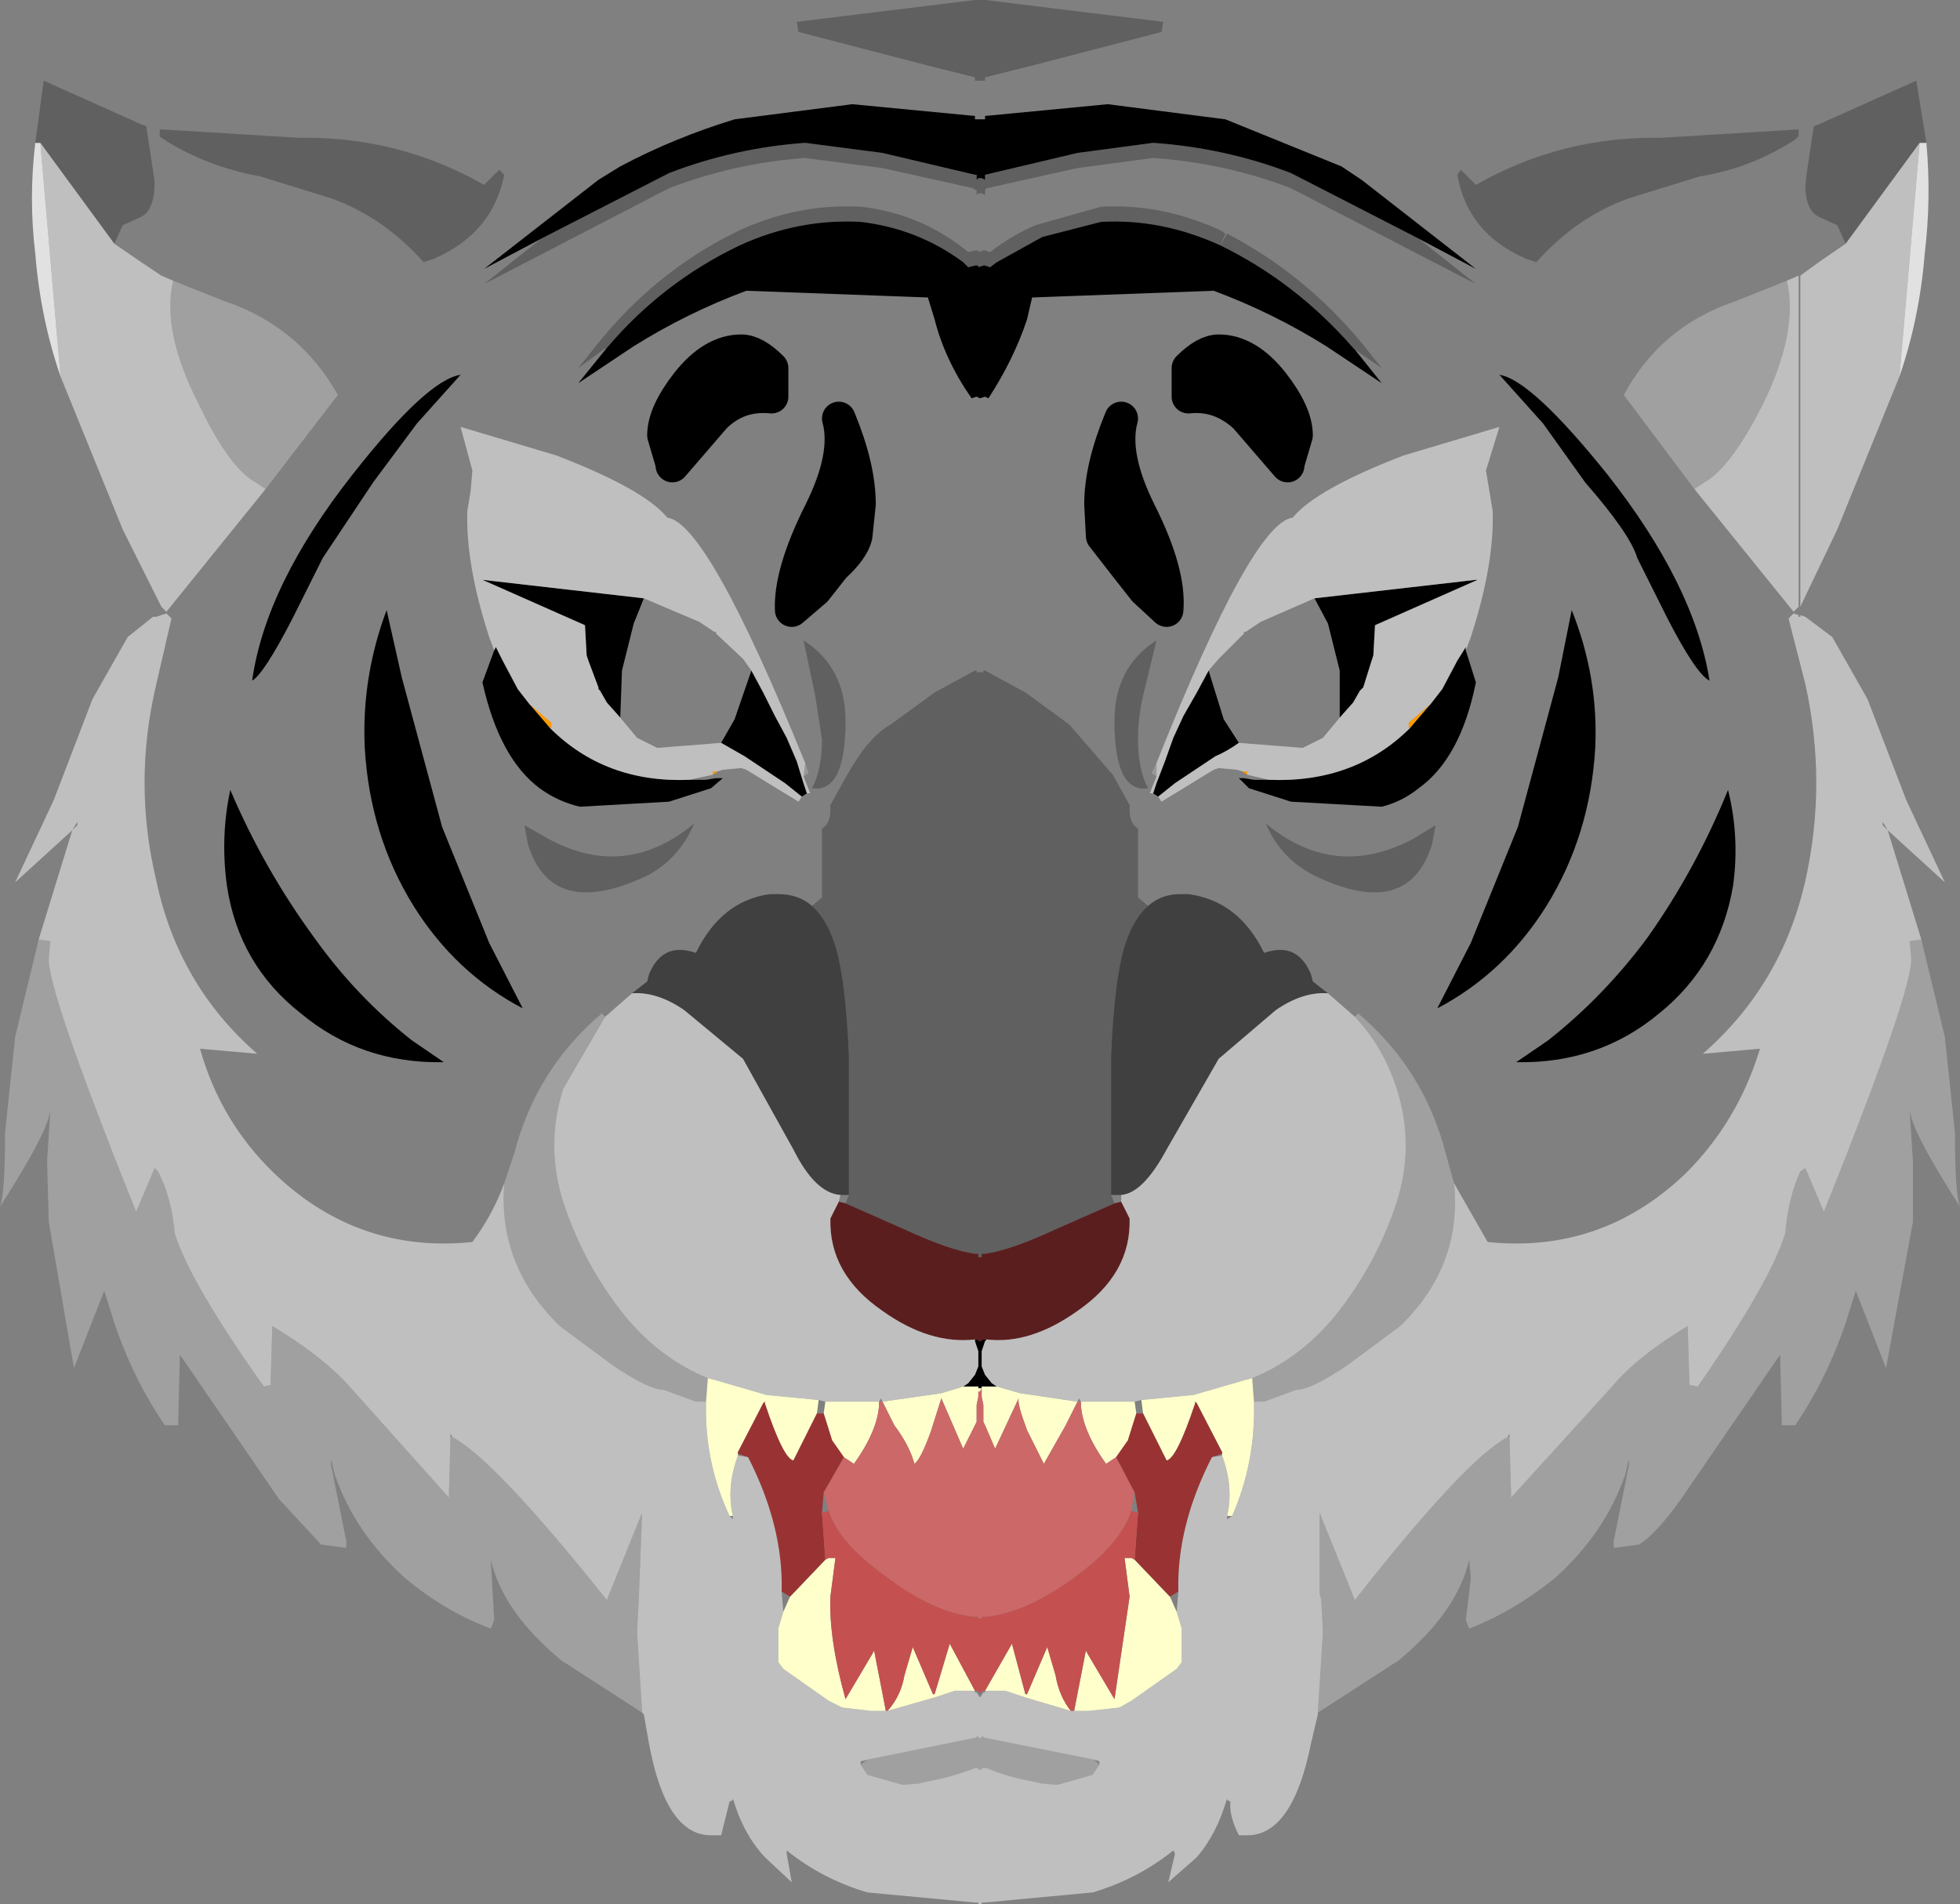 <?xml version="1.0" encoding="UTF-8" standalone="no"?>
<svg xmlns:xlink="http://www.w3.org/1999/xlink" height="56.65px" width="58.3px" xmlns="http://www.w3.org/2000/svg">
  <rect width="100%" height="100%" fill="#808080" stroke="none"/>
  <g transform="matrix(1.0, 0.0, 0.0, 1.0, 29.3, 131.0)">
    <path d="M7.65 -108.05 L7.8 -108.05 7.8 -107.95 7.65 -108.05 M12.65 -109.35 L12.6 -109.35 12.6 -109.5 13.25 -110.05 12.65 -109.35 M-13.55 -110.05 L-12.9 -109.5 -12.9 -109.35 -12.95 -109.35 -13.55 -110.05 M-8.1 -107.95 L-8.1 -108.05 -7.95 -108.05 -8.1 -107.95" fill="#ff9900" fill-rule="evenodd" stroke="none"/>
    <path d="M-13.2 -123.9 L-14.9 -123.0 -11.5 -125.65 -10.85 -126.05 Q-9.25 -126.9 -7.45 -127.45 L-3.95 -127.9 -0.3 -127.55 -0.3 -127.45 -0.2 -127.45 -0.1 -127.45 0.0 -127.45 0.0 -127.55 3.65 -127.9 7.15 -127.45 10.6 -126.05 11.2 -125.65 14.6 -123.0 12.9 -123.9 9.1 -125.85 Q7.15 -126.6 5.0 -126.75 L2.75 -126.45 0.0 -125.8 0.0 -125.65 -0.1 -125.7 -0.2 -125.7 -0.25 -125.65 -0.25 -125.8 -0.3 -125.8 -3.05 -126.45 -5.35 -126.75 Q-7.45 -126.6 -9.4 -125.85 L-13.2 -123.9 M-11.25 -120.65 Q-9.6 -122.6 -7.3 -123.7 -5.55 -124.5 -3.7 -124.4 -2.0 -124.2 -0.65 -123.2 L-0.5 -123.05 -0.3 -123.1 -0.2 -123.1 -0.2 -123.05 -0.05 -123.1 0.0 -123.1 0.15 -123.05 0.35 -123.2 1.7 -123.95 3.45 -124.4 Q5.25 -124.5 7.0 -123.7 9.25 -122.6 10.95 -120.65 L11.0 -120.6 11.8 -119.6 10.15 -120.7 Q8.55 -121.7 6.8 -122.35 L1.4 -122.15 1.25 -121.5 Q0.85 -120.3 0.1 -119.15 L0.0 -119.2 -0.15 -119.15 -0.25 -119.2 -0.4 -119.15 Q-1.2 -120.3 -1.5 -121.5 L-1.7 -122.15 -7.1 -122.35 Q-8.85 -121.7 -10.45 -120.7 L-12.1 -119.6 -11.25 -120.65 M15.3 -119.85 Q16.25 -119.7 18.5 -116.9 21.1 -113.6 21.55 -110.75 21.15 -110.95 20.3 -112.6 L19.4 -114.4 Q19.2 -115.1 17.85 -116.65 L16.6 -118.4 15.3 -119.85 M13.25 -110.05 L13.6 -110.5 14.05 -111.35 14.3 -111.75 14.3 -111.65 14.6 -110.7 Q14.15 -108.45 12.9 -107.55 12.4 -107.15 11.8 -107.0 L9.1 -107.15 7.85 -107.55 7.55 -107.85 7.7 -107.85 8.0 -107.8 8.45 -107.8 Q11.0 -107.7 12.65 -109.35 L13.25 -110.05 M5.0 -107.4 L5.1 -107.7 5.35 -108.35 5.6 -109.05 5.9 -109.7 6.3 -110.4 6.65 -111.05 7.1 -109.6 7.55 -108.9 Q7.2 -108.65 6.85 -108.5 L6.25 -108.1 5.65 -107.7 5.15 -107.3 5.0 -107.4 M9.8 -113.2 L14.6 -113.75 14.65 -113.75 11.6 -112.4 11.55 -111.5 11.5 -111.35 11.25 -110.55 11.2 -110.5 11.15 -110.45 10.95 -110.1 10.55 -109.65 10.55 -111.05 10.2 -112.45 9.8 -113.2 M6.05 -120.05 Q6.55 -120.55 6.95 -120.55 7.8 -120.55 8.55 -119.6 9.25 -118.7 9.25 -118.05 L9.0 -117.2 9.0 -117.15 7.75 -118.6 Q7.0 -119.3 6.05 -119.2 L6.05 -120.05 M4.2 -114.15 L3.5 -115.05 3.45 -116.0 Q3.45 -117.1 4.05 -118.55 3.75 -117.45 4.6 -115.75 5.5 -113.95 5.4 -112.85 L4.75 -113.45 4.2 -114.15 M17.05 -110.85 L17.45 -112.85 Q18.25 -110.85 18.15 -108.75 18.0 -106.15 16.7 -104.05 15.45 -102.05 13.45 -101.0 L14.45 -102.95 15.85 -106.4 17.05 -110.85 M16.75 -100.05 Q18.4 -101.35 19.7 -103.1 21.15 -105.15 22.1 -107.5 22.45 -106.1 22.25 -104.65 21.85 -102.3 20.05 -100.85 18.25 -99.35 15.8 -99.4 L16.75 -100.05 M0.05 -91.15 L0.0 -91.1 -0.1 -90.8 -0.1 -90.35 0.0 -90.1 0.2 -89.85 0.35 -89.75 -0.1 -89.75 -0.1 -89.7 -0.2 -89.7 -0.2 -89.75 -0.65 -89.75 -0.5 -89.85 -0.3 -90.1 -0.2 -90.35 -0.2 -90.4 -0.2 -90.75 -0.2 -90.8 -0.3 -91.1 -0.3 -91.15 -0.2 -91.15 -0.2 -91.1 -0.1 -91.1 -0.1 -91.15 0.05 -91.15 M-22.55 -104.65 Q-22.75 -106.1 -22.45 -107.5 -21.45 -105.15 -19.95 -103.1 -18.7 -101.35 -17.05 -100.05 L-16.1 -99.4 Q-18.55 -99.35 -20.35 -100.85 -22.2 -102.3 -22.55 -104.65 M-20.6 -112.6 Q-21.45 -110.95 -21.8 -110.75 -21.4 -113.6 -18.8 -116.9 -16.6 -119.7 -15.6 -119.85 L-16.9 -118.4 -18.2 -116.65 -19.7 -114.4 -20.6 -112.6 M-8.85 -119.6 Q-8.1 -120.55 -7.25 -120.55 -6.85 -120.55 -6.35 -120.05 L-6.35 -119.2 Q-7.35 -119.3 -8.05 -118.6 L-9.3 -117.15 -9.3 -117.2 -9.55 -118.05 Q-9.55 -118.7 -8.85 -119.6 M-6.95 -111.05 L-6.6 -110.4 -6.25 -109.7 -5.9 -109.05 -5.6 -108.35 -5.4 -107.7 -5.3 -107.4 -5.45 -107.3 -5.95 -107.7 -6.55 -108.1 -7.15 -108.5 -7.85 -108.9 -7.45 -109.6 -6.95 -111.05 M-14.6 -111.65 L-14.55 -111.75 -14.35 -111.35 -13.9 -110.5 -13.55 -110.05 -12.95 -109.35 Q-11.3 -107.7 -8.8 -107.8 L-8.3 -107.8 -8.0 -107.85 -7.8 -107.85 -8.15 -107.55 -9.4 -107.15 -12.05 -107.0 Q-12.7 -107.15 -13.25 -107.55 -14.45 -108.45 -14.95 -110.7 L-14.6 -111.65 M-10.85 -109.65 L-11.25 -110.1 -11.45 -110.45 -11.5 -110.5 -11.5 -110.55 -11.8 -111.35 -11.85 -111.5 -11.9 -112.4 -14.95 -113.75 -10.15 -113.2 -10.45 -112.45 -10.8 -111.05 -10.85 -109.65 M-4.5 -114.15 L-5.05 -113.45 -5.75 -112.85 Q-5.8 -113.95 -4.9 -115.75 -4.05 -117.45 -4.35 -118.55 -3.75 -117.1 -3.75 -116.0 L-3.85 -115.05 Q-3.95 -114.65 -4.5 -114.15 M-17.35 -110.85 L-16.15 -106.4 -14.75 -102.95 -13.75 -101.0 Q-15.75 -102.05 -17.0 -104.05 -18.3 -106.15 -18.45 -108.75 -18.55 -110.85 -17.8 -112.85 L-17.35 -110.85" fill="#000000" fill-rule="evenodd" stroke="none"/>
    <path d="M28.0 -126.75 Q28.15 -125.1 27.95 -123.45 27.8 -121.55 27.2 -119.8 L27.8 -126.75 28.0 -126.75 M-28.25 -126.75 L-28.1 -126.75 -27.5 -119.8 Q-28.1 -121.55 -28.25 -123.45 -28.45 -125.1 -28.25 -126.75" fill="#e1e1e1" fill-rule="evenodd" stroke="none"/>
    <path d="M5.1 -108.3 L5.1 -107.9 4.95 -108.0 5.1 -108.3 M-5.4 -107.9 L-5.35 -108.3 -5.25 -108.0 -5.4 -107.9" fill="#999999" fill-rule="evenodd" stroke="none"/>
    <path d="M-4.15 -95.2 L-2.45 -94.45 Q-1.05 -93.8 -0.3 -93.7 L-0.2 -93.7 -0.2 -93.6 -0.1 -93.6 -0.1 -93.7 0.0 -93.7 Q0.75 -93.8 2.15 -94.45 L3.85 -95.2 4.05 -95.25 4.3 -94.75 Q4.35 -93.1 2.75 -92.0 1.35 -91.0 0.05 -91.15 L-0.1 -91.15 -0.1 -91.1 -0.2 -91.1 -0.2 -91.15 -0.3 -91.15 Q-1.65 -91.0 -3.05 -92.0 -4.65 -93.1 -4.6 -94.75 L-4.35 -95.25 -4.15 -95.2" fill="#5b1e1e" fill-rule="evenodd" stroke="none"/>
    <path d="M7.95 -90.0 L7.95 -89.95 8.0 -89.3 Q8.05 -87.5 7.35 -85.9 L7.2 -85.9 Q7.4 -86.75 7.05 -87.7 L7.05 -87.75 7.05 -87.8 6.3 -89.25 6.25 -89.3 6.25 -89.25 Q5.7 -87.6 5.4 -87.55 L4.7 -88.95 4.65 -89.35 6.2 -89.5 7.75 -89.95 7.95 -90.0 M0.35 -89.75 L1.05 -89.55 2.75 -89.3 2.4 -88.6 1.75 -87.45 1.25 -88.45 Q0.95 -89.25 1.0 -89.4 L0.3 -87.9 0.0 -88.6 -0.05 -88.7 -0.05 -89.2 -0.1 -89.45 -0.1 -89.7 -0.1 -89.75 0.35 -89.75 M2.85 -89.3 L4.2 -89.3 4.45 -89.3 4.5 -88.95 4.25 -88.15 3.9 -87.65 3.6 -87.45 Q2.85 -88.5 2.85 -89.3 M5.7 -83.05 L5.85 -82.55 5.85 -81.55 5.7 -81.35 4.35 -80.4 4.0 -80.2 3.1 -80.1 2.65 -80.1 3.0 -81.9 3.05 -81.8 3.85 -80.45 4.3 -83.5 4.15 -84.65 4.35 -84.65 4.45 -84.6 5.5 -83.5 5.7 -83.05 M2.55 -80.1 L1.2 -80.5 0.6 -80.7 0.0 -80.7 0.8 -82.1 1.2 -80.6 1.25 -80.6 1.85 -82.0 2.1 -81.15 Q2.2 -80.55 2.55 -80.1 M-0.3 -80.7 L-0.9 -80.7 -1.5 -80.5 -2.9 -80.1 Q-2.5 -80.55 -2.4 -81.15 L-2.15 -82.0 -1.55 -80.6 -1.5 -80.6 -1.05 -82.1 -0.3 -80.7 M-2.95 -80.1 L-3.4 -80.1 -4.25 -80.2 -4.65 -80.4 -6.0 -81.35 -6.15 -81.55 -6.15 -82.55 -6.0 -83.05 -5.8 -83.5 -4.75 -84.6 -4.65 -84.65 -4.45 -84.65 -4.6 -83.5 Q-4.65 -82.25 -4.15 -80.45 L-3.35 -81.8 -3.3 -81.9 -2.95 -80.1 M-7.35 -87.7 Q-7.7 -86.75 -7.5 -85.9 L-7.6 -85.9 Q-8.35 -87.5 -8.3 -89.3 L-8.25 -89.95 -8.25 -90.0 -8.05 -89.95 -6.5 -89.5 -4.95 -89.35 -5.0 -88.95 -5.7 -87.55 Q-6.0 -87.6 -6.55 -89.25 L-6.55 -89.3 -6.6 -89.25 -7.35 -87.8 -7.35 -87.75 -7.35 -87.7 M-4.75 -89.3 L-4.55 -89.3 -3.15 -89.3 Q-3.15 -88.5 -3.9 -87.45 L-4.2 -87.65 -4.55 -88.15 -4.8 -88.95 -4.75 -89.3 M-3.05 -89.3 L-1.3 -89.55 -0.65 -89.75 -0.2 -89.75 -0.2 -89.7 -0.1 -89.7 -0.15 -89.6 -0.2 -89.6 -0.2 -89.45 -0.25 -89.2 -0.25 -88.7 -0.3 -88.6 -0.65 -87.9 -1.3 -89.4 -1.6 -88.45 Q-1.9 -87.6 -2.1 -87.45 -2.25 -88.0 -2.7 -88.6 L-3.05 -89.3" fill="#ffffcc" fill-rule="evenodd" stroke="none"/>
    <path d="M-0.1 -89.7 L-0.1 -89.45 -0.05 -89.2 -0.05 -88.7 0.0 -88.6 0.3 -87.9 1.0 -89.4 Q0.95 -89.25 1.25 -88.45 L1.75 -87.45 2.4 -88.6 2.75 -89.3 2.85 -89.3 Q2.85 -88.5 3.6 -87.45 L3.9 -87.65 4.45 -86.6 4.35 -86.05 Q4.05 -85.1 2.7 -84.1 1.2 -83.0 0.0 -82.9 L-0.1 -82.9 -0.1 -82.85 -0.2 -82.85 -0.2 -82.9 -0.3 -82.9 Q-1.5 -83.0 -2.95 -84.1 -4.35 -85.1 -4.65 -86.05 L-4.8 -86.6 -4.2 -87.65 -3.9 -87.45 Q-3.15 -88.5 -3.15 -89.3 L-3.05 -89.3 -2.7 -88.6 Q-2.25 -88.0 -2.1 -87.45 -1.9 -87.6 -1.6 -88.45 L-1.3 -89.4 -0.65 -87.9 -0.3 -88.6 -0.25 -88.7 -0.25 -89.2 -0.2 -89.45 -0.2 -89.6 -0.15 -89.6 -0.1 -89.7" fill="#cc6868" fill-rule="evenodd" stroke="none"/>
    <path d="M3.9 -87.65 L4.25 -88.15 4.5 -88.95 4.7 -88.95 5.4 -87.55 Q5.7 -87.6 6.25 -89.25 L6.25 -89.3 6.3 -89.25 7.05 -87.8 7.05 -87.75 6.75 -87.65 Q5.7 -85.6 5.75 -83.65 L5.5 -83.5 4.45 -84.6 4.55 -86.0 4.45 -86.6 3.9 -87.65 M-6.05 -83.65 Q-6.0 -85.6 -7.05 -87.65 L-7.35 -87.75 -7.35 -87.8 -6.6 -89.25 -6.55 -89.3 -6.55 -89.25 Q-6.0 -87.6 -5.7 -87.55 L-5.0 -88.95 -4.8 -88.95 -4.55 -88.15 -4.2 -87.65 -4.8 -86.6 -4.85 -86.0 -4.75 -84.6 -5.8 -83.5 -6.05 -83.65" fill="#993333" fill-rule="evenodd" stroke="none"/>
    <path d="M4.45 -84.6 L4.35 -84.65 4.15 -84.65 4.3 -83.5 3.85 -80.45 3.05 -81.8 3.0 -81.9 2.65 -80.1 2.55 -80.1 Q2.2 -80.55 2.1 -81.15 L1.85 -82.0 1.25 -80.6 1.2 -80.6 0.8 -82.1 0.0 -80.7 -0.1 -80.7 -0.1 -80.65 -0.2 -80.65 -0.2 -80.7 -0.3 -80.7 -1.05 -82.1 -1.5 -80.6 -1.55 -80.6 -2.15 -82.0 -2.4 -81.15 Q-2.5 -80.55 -2.9 -80.1 L-2.95 -80.1 -3.3 -81.9 -3.35 -81.8 -4.15 -80.45 Q-4.65 -82.25 -4.6 -83.5 L-4.45 -84.65 -4.65 -84.65 -4.75 -84.6 -4.85 -86.0 -4.65 -86.05 Q-4.35 -85.1 -2.95 -84.1 -1.5 -83.0 -0.3 -82.9 L-0.2 -82.9 -0.2 -82.85 -0.1 -82.85 -0.1 -82.9 0.0 -82.9 Q1.2 -83.0 2.7 -84.1 4.05 -85.1 4.35 -86.05 L4.55 -86.0 4.45 -84.6" fill="#c55050" fill-rule="evenodd" stroke="none"/>
    <path d="M25.6 -123.75 L25.35 -124.3 24.8 -124.55 Q24.4 -124.75 24.4 -125.5 L24.45 -125.9 24.65 -127.25 24.8 -127.3 27.7 -128.6 28.0 -126.75 27.8 -126.75 25.6 -123.75 M21.25 -125.75 L19.15 -125.1 Q17.6 -124.55 16.4 -123.2 L16.1 -123.3 Q14.35 -124.05 14.05 -125.8 L14.15 -125.95 14.6 -125.5 Q17.15 -126.95 20.1 -126.9 L24.2 -127.15 24.2 -126.95 24.1 -126.85 Q22.8 -126.0 21.25 -125.75 M5.25 -130.05 L1.4 -129.05 0.0 -128.7 0.0 -128.6 -0.1 -128.6 -0.2 -128.6 -0.3 -128.6 -0.3 -128.7 -1.7 -129.05 -5.55 -130.05 -5.6 -130.35 -0.3 -131.0 -0.2 -131.0 -0.1 -131.0 0.0 -131.0 5.3 -130.35 5.25 -130.05 M12.9 -123.9 L14.6 -122.55 9.1 -125.4 Q7.15 -126.15 5.0 -126.3 L2.75 -126.0 0.05 -125.4 0.0 -125.35 0.0 -125.2 -0.1 -125.25 -0.2 -125.25 -0.25 -125.2 -0.25 -125.35 -0.3 -125.35 -0.35 -125.4 -3.05 -126.0 -5.35 -126.3 Q-7.45 -126.15 -9.4 -125.4 L-14.9 -122.55 -13.2 -123.9 -9.4 -125.85 Q-7.45 -126.6 -5.35 -126.75 L-3.05 -126.45 -0.3 -125.8 -0.25 -125.8 -0.25 -125.65 -0.2 -125.7 -0.1 -125.7 0.0 -125.65 0.0 -125.8 2.75 -126.45 5.0 -126.75 Q7.15 -126.6 9.1 -125.85 L12.9 -123.9 M-11.25 -120.65 L-11.35 -120.6 -12.1 -120.05 -11.5 -120.8 Q-9.8 -122.9 -7.5 -124.05 L-7.3 -124.15 Q-5.55 -124.95 -3.7 -124.85 -1.9 -124.65 -0.5 -123.5 L-0.3 -123.55 -0.2 -123.55 -0.2 -123.5 -0.05 -123.55 0.0 -123.55 0.15 -123.5 Q0.8 -124.0 1.5 -124.3 L3.45 -124.85 Q5.25 -124.95 7.0 -124.15 L7.15 -124.05 7.0 -123.7 Q5.25 -124.5 3.45 -124.4 L1.7 -123.95 0.35 -123.2 0.15 -123.05 0.0 -123.1 -0.05 -123.1 -0.2 -123.05 -0.2 -123.1 -0.3 -123.1 -0.5 -123.05 -0.65 -123.2 Q-2.0 -124.2 -3.7 -124.4 -5.55 -124.5 -7.3 -123.7 -9.6 -122.6 -11.25 -120.65 M7.0 -123.7 L7.2 -124.05 Q9.5 -122.85 11.2 -120.8 L11.8 -120.05 11.0 -120.6 10.95 -120.65 Q9.25 -122.6 7.0 -123.7 M4.7 -110.3 Q4.55 -109.65 4.55 -109.0 4.55 -108.1 4.85 -107.55 3.85 -107.4 3.85 -109.55 3.85 -111.15 5.1 -111.95 L4.7 -110.3 M-5.15 -104.05 L-4.85 -104.3 -4.85 -106.35 Q-4.6 -106.5 -4.6 -106.9 L-4.6 -107.05 -4.1 -107.95 Q-3.45 -109.1 -2.8 -109.45 L-1.5 -110.4 -0.3 -111.05 -0.25 -111.05 -0.25 -111.0 -0.05 -111.0 -0.05 -111.05 0.0 -111.05 1.2 -110.4 2.5 -109.45 3.8 -107.95 4.3 -107.05 4.3 -106.9 Q4.3 -106.5 4.55 -106.35 L4.55 -104.3 4.85 -104.05 Q4.45 -103.7 4.2 -103.0 3.85 -102.0 3.75 -99.6 L3.75 -95.45 3.85 -95.2 2.15 -94.45 Q0.75 -93.8 0.0 -93.7 L-0.1 -93.7 -0.1 -93.6 -0.2 -93.6 -0.2 -93.7 -0.3 -93.7 Q-1.05 -93.8 -2.45 -94.45 L-4.15 -95.2 -4.05 -95.45 -4.05 -99.6 Q-4.15 -102.0 -4.5 -103.0 -4.75 -103.7 -5.15 -104.05 M9.8 -104.95 Q8.8 -105.45 8.35 -106.5 10.4 -104.8 12.75 -106.05 L13.4 -106.45 13.3 -105.9 Q12.6 -103.6 9.8 -104.95 M-14.3 -125.8 Q-14.65 -124.05 -16.4 -123.3 L-16.7 -123.2 Q-17.9 -124.55 -19.45 -125.1 L-21.55 -125.75 Q-23.2 -126.05 -24.5 -126.9 L-24.55 -126.95 -24.55 -127.15 -24.5 -127.15 -20.4 -126.9 Q-17.45 -126.95 -14.9 -125.5 L-14.45 -125.95 -14.3 -125.8 M-28.1 -126.75 L-28.25 -126.75 -28.0 -128.6 -25.1 -127.3 -24.95 -127.25 -24.7 -125.6 Q-24.7 -124.75 -25.1 -124.55 L-25.65 -124.3 -25.9 -123.75 -28.1 -126.75 M-13.7 -106.45 L-13.0 -106.05 Q-10.7 -104.8 -8.65 -106.5 -9.1 -105.45 -10.05 -104.95 -12.9 -103.6 -13.6 -105.9 L-13.7 -106.45 M-5.05 -110.3 L-5.4 -111.95 Q-4.15 -111.15 -4.15 -109.55 -4.15 -107.4 -5.15 -107.55 -4.85 -108.1 -4.85 -109.0 L-5.05 -110.3" fill="#000000" fill-opacity="0.251" fill-rule="evenodd" stroke="none"/>
    <path d="M11.0 -100.75 L11.1 -100.85 Q13.05 -99.2 13.7 -96.7 L13.95 -95.8 Q14.2 -93.35 12.35 -91.55 L10.8 -90.4 Q9.7 -89.65 9.25 -89.65 L8.3 -89.3 8.0 -89.3 7.95 -89.95 7.95 -90.0 Q9.4 -90.6 10.45 -91.9 11.6 -93.35 12.2 -95.1 12.8 -96.85 12.25 -98.6 11.85 -99.85 11.0 -100.75 M27.85 -103.05 L28.55 -100.15 28.85 -97.3 Q28.85 -95.5 29.0 -95.1 27.55 -97.35 27.5 -98.0 L27.6 -96.45 27.6 -94.65 26.8 -90.3 25.9 -92.6 25.6 -91.65 Q25.05 -90.0 24.1 -88.6 L23.7 -88.6 23.65 -90.7 20.7 -86.4 Q19.95 -85.35 19.45 -85.05 L18.7 -84.95 18.7 -85.15 19.1 -87.15 19.15 -87.4 19.15 -87.6 19.05 -87.15 Q18.45 -85.4 16.95 -84.05 15.7 -83.05 14.4 -82.55 L14.3 -82.8 14.45 -84.05 14.4 -84.6 Q14.05 -83.05 12.3 -81.6 L9.9 -80.05 10.05 -82.45 10.0 -83.4 9.95 -83.6 9.95 -86.0 11.0 -83.4 Q14.3 -87.6 15.55 -88.25 L15.6 -88.25 15.65 -86.45 18.65 -89.75 Q19.4 -90.65 20.9 -91.55 L20.95 -89.9 20.95 -89.8 21.2 -89.75 Q23.35 -92.85 23.8 -94.3 23.9 -95.4 24.25 -96.15 L24.4 -96.25 24.95 -94.95 Q27.6 -101.55 27.55 -102.5 L27.5 -103.0 27.85 -103.05 M-10.2 -80.05 L-12.6 -81.6 Q-14.35 -83.05 -14.7 -84.6 L-14.6 -82.8 -14.7 -82.55 Q-16.05 -83.05 -17.25 -84.05 -18.75 -85.4 -19.35 -87.15 L-19.45 -87.6 -19.45 -87.4 -19.4 -87.15 -19.0 -85.15 -19.0 -84.95 -19.75 -85.05 -21.0 -86.4 -23.95 -90.7 -24.0 -88.6 -24.4 -88.6 Q-25.35 -90.0 -25.9 -91.65 L-26.2 -92.6 -27.1 -90.3 -27.85 -94.65 -27.9 -96.45 -27.8 -98.0 Q-27.85 -97.35 -29.3 -95.1 -29.15 -95.5 -29.15 -97.3 L-28.85 -100.15 -28.15 -103.05 -27.8 -103.0 -27.85 -102.5 Q-27.9 -101.55 -25.25 -94.95 L-24.7 -96.25 -24.6 -96.15 Q-24.2 -95.4 -24.1 -94.3 -23.65 -92.85 -21.45 -89.75 L-21.25 -89.8 -21.25 -89.9 -21.2 -91.55 Q-19.7 -90.65 -18.9 -89.75 L-15.95 -86.45 -15.9 -88.25 -15.85 -88.25 Q-14.6 -87.6 -11.25 -83.4 L-10.2 -86.0 -10.3 -83.4 -10.35 -82.45 -10.2 -80.05 M-14.3 -95.8 L-14.0 -96.7 Q-13.35 -99.2 -11.4 -100.85 L-11.3 -100.75 -12.55 -98.6 Q-13.1 -96.85 -12.5 -95.1 -11.9 -93.35 -10.75 -91.9 -9.7 -90.6 -8.25 -90.0 L-8.25 -89.95 -8.3 -89.3 -8.6 -89.3 -9.55 -89.65 Q-10.0 -89.65 -11.1 -90.4 L-12.65 -91.55 Q-14.5 -93.35 -14.3 -95.8 M21.1 -116.45 L19.0 -119.25 Q20.1 -121.3 22.35 -122.05 L23.85 -122.65 Q24.2 -121.15 23.15 -119.0 22.2 -117.1 21.4 -116.65 L21.1 -116.45 M3.4 -78.5 L3.2 -78.2 2.15 -77.9 1.55 -77.95 1.7 -77.95 Q0.75 -78.1 0.05 -78.4 L-0.1 -78.4 -0.1 -78.35 -0.2 -78.35 -0.2 -78.4 -0.3 -78.4 Q-1.05 -78.1 -2.0 -77.95 L-1.85 -77.95 -2.45 -77.9 -3.5 -78.2 -3.7 -78.5 -3.5 -78.65 -0.3 -79.3 -0.2 -79.35 -0.2 -79.3 -0.1 -79.3 -0.1 -79.35 0.0 -79.3 3.25 -78.65 3.4 -78.5 M-21.4 -116.45 L-21.7 -116.65 Q-22.5 -117.1 -23.4 -119.0 -24.5 -121.15 -24.15 -122.65 L-22.65 -122.05 Q-20.4 -121.3 -19.25 -119.25 L-21.4 -116.45" fill="#ffffff" fill-opacity="0.251" fill-rule="evenodd" stroke="none"/>
    <path d="M4.85 -104.05 Q5.25 -104.4 5.8 -104.4 L6.05 -104.4 Q7.55 -104.2 8.3 -102.65 9.3 -103.0 9.7 -102.0 L9.75 -101.8 10.2 -101.45 Q9.45 -101.5 8.65 -100.95 L6.95 -99.5 5.4 -96.8 Q4.7 -95.5 4.05 -95.45 L3.75 -95.45 3.75 -99.6 Q3.85 -102.0 4.2 -103.0 4.45 -103.7 4.85 -104.05 M-10.5 -101.45 L-10.05 -101.8 -10.0 -102.0 Q-9.6 -103.0 -8.6 -102.65 -7.85 -104.2 -6.4 -104.4 L-6.15 -104.4 Q-5.55 -104.4 -5.15 -104.05 -4.75 -103.7 -4.5 -103.0 -4.15 -102.0 -4.05 -99.6 L-4.05 -95.45 -4.3 -95.45 Q-5.05 -95.5 -5.7 -96.8 L-7.2 -99.5 -8.95 -100.95 Q-9.75 -101.5 -10.5 -101.45" fill="#000000" fill-opacity="0.498" fill-rule="evenodd" stroke="none"/>
    <path d="M27.2 -119.8 L25.35 -115.25 24.25 -112.95 24.25 -122.8 24.8 -123.2 25.6 -123.75 27.8 -126.75 27.2 -119.8 M14.3 -111.65 L14.3 -111.75 14.05 -111.35 13.6 -110.5 13.25 -110.05 12.6 -109.5 12.6 -109.35 12.65 -109.35 Q11.0 -107.7 8.45 -107.8 L7.8 -107.95 7.8 -108.05 7.65 -108.05 7.5 -108.1 6.95 -108.15 6.8 -108.1 5.25 -107.15 5.15 -107.3 5.65 -107.7 6.25 -108.1 6.85 -108.5 Q7.2 -108.65 7.55 -108.9 L9.45 -108.75 10.05 -109.05 10.55 -109.65 10.95 -110.1 11.15 -110.45 11.2 -110.5 11.25 -110.55 11.5 -111.35 11.55 -111.5 11.6 -112.4 14.65 -113.75 14.6 -113.75 9.8 -113.2 8.2 -112.5 7.75 -112.2 7.7 -112.2 7.7 -112.15 6.95 -111.4 6.65 -111.05 6.3 -110.4 5.9 -109.7 5.6 -109.05 5.35 -108.35 5.1 -107.7 5.0 -107.4 4.9 -107.4 5.1 -107.9 5.1 -108.3 Q7.95 -115.45 9.15 -115.6 9.85 -116.45 12.45 -117.45 L15.3 -118.3 14.9 -117.0 15.0 -116.4 15.1 -115.8 Q15.15 -114.2 14.45 -112.05 L14.3 -111.65 M10.2 -101.45 L11.0 -100.75 Q11.85 -99.85 12.25 -98.6 12.8 -96.85 12.2 -95.1 11.6 -93.35 10.45 -91.9 9.4 -90.6 7.95 -90.0 L7.75 -89.95 6.2 -89.5 4.65 -89.35 4.45 -89.3 4.2 -89.3 2.85 -89.3 2.8 -89.4 2.75 -89.3 1.05 -89.55 0.35 -89.75 0.2 -89.85 0.0 -90.1 -0.1 -90.35 -0.1 -90.8 0.0 -91.1 0.05 -91.15 Q1.35 -91.0 2.75 -92.0 4.35 -93.1 4.3 -94.75 L4.05 -95.25 4.05 -95.45 Q4.7 -95.5 5.4 -96.8 L6.95 -99.5 8.65 -100.95 Q9.45 -101.5 10.2 -101.45 M13.95 -95.8 L14.95 -94.05 Q18.35 -93.7 20.85 -96.1 22.4 -97.65 23.05 -99.8 L21.35 -99.65 Q23.7 -101.7 24.4 -104.8 25.05 -107.7 24.4 -110.65 L23.9 -112.6 24.05 -112.75 24.2 -112.7 24.2 -112.65 24.25 -112.65 24.25 -112.7 24.4 -112.65 25.2 -112.05 26.25 -110.2 27.4 -107.2 28.55 -104.75 26.85 -106.3 27.85 -103.05 27.5 -103.0 27.55 -102.5 Q27.6 -101.55 24.95 -94.95 L24.4 -96.25 24.25 -96.15 Q23.9 -95.4 23.8 -94.3 23.35 -92.85 21.2 -89.75 L20.95 -89.8 20.95 -89.9 20.9 -91.55 Q19.4 -90.65 18.65 -89.75 L15.65 -86.45 15.6 -88.25 15.6 -88.35 15.55 -88.25 Q14.3 -87.6 11.0 -83.4 L9.95 -86.0 9.95 -83.6 10.0 -83.4 10.05 -82.45 9.9 -80.05 9.9 -80.0 9.7 -79.15 Q9.15 -76.4 7.8 -76.4 L7.55 -76.4 Q7.25 -77.0 7.3 -77.4 L7.2 -77.45 7.2 -77.5 Q6.9 -76.45 6.3 -75.75 L5.45 -75.0 5.65 -75.85 5.6 -75.95 Q4.55 -75.1 3.2 -74.7 L0.0 -74.4 -0.1 -74.4 -0.1 -74.35 -0.2 -74.35 -0.2 -74.4 -0.3 -74.4 -3.5 -74.7 Q-4.85 -75.1 -5.9 -75.95 L-5.9 -75.85 -5.75 -75.0 -6.55 -75.75 Q-7.2 -76.45 -7.5 -77.5 L-7.5 -77.45 -7.6 -77.4 -7.85 -76.4 -8.15 -76.4 Q-9.5 -76.4 -10.0 -79.15 L-10.15 -80.0 -10.2 -80.05 -10.35 -82.45 -10.3 -83.4 -10.2 -86.0 -11.25 -83.4 Q-14.6 -87.6 -15.85 -88.25 L-15.9 -88.35 -15.9 -88.25 -15.95 -86.45 -18.9 -89.75 Q-19.7 -90.65 -21.2 -91.55 L-21.25 -89.9 -21.25 -89.8 -21.45 -89.75 Q-23.65 -92.85 -24.1 -94.3 -24.2 -95.4 -24.6 -96.15 L-24.7 -96.25 -25.25 -94.95 Q-27.9 -101.55 -27.85 -102.5 L-27.8 -103.0 -28.15 -103.05 -27.15 -106.3 -28.85 -104.75 -27.7 -107.2 -26.55 -110.2 -25.5 -112.05 -24.75 -112.65 -24.65 -112.65 -24.5 -112.7 -24.35 -112.75 -24.2 -112.6 -24.65 -110.65 Q-25.35 -107.7 -24.65 -104.8 -24.0 -101.7 -21.65 -99.65 L-23.35 -99.8 Q-22.75 -97.65 -21.15 -96.1 -18.65 -93.7 -15.25 -94.05 -14.65 -94.85 -14.3 -95.8 -14.5 -93.35 -12.65 -91.55 L-11.1 -90.4 Q-10.0 -89.65 -9.55 -89.65 L-8.6 -89.3 -8.3 -89.3 Q-8.35 -87.5 -7.6 -85.9 L-7.5 -85.8 -7.5 -85.9 Q-7.7 -86.75 -7.35 -87.7 L-7.05 -87.65 Q-6.0 -85.6 -6.05 -83.65 L-6.0 -83.05 -6.15 -82.55 -6.15 -81.55 -6.0 -81.35 -4.65 -80.4 -4.25 -80.2 -3.4 -80.1 -2.95 -80.1 -2.9 -80.1 -1.5 -80.5 -0.9 -80.7 -0.3 -80.7 -0.3 -80.65 -0.25 -80.65 -0.15 -80.5 -0.05 -80.65 0.0 -80.65 0.0 -80.7 0.6 -80.7 1.2 -80.5 2.55 -80.1 2.65 -80.1 3.1 -80.1 4.0 -80.2 4.35 -80.4 5.7 -81.35 5.85 -81.55 5.85 -82.55 5.7 -83.05 5.75 -83.65 Q5.7 -85.6 6.75 -87.65 L7.05 -87.7 Q7.4 -86.75 7.2 -85.9 L7.2 -85.8 7.35 -85.9 Q8.05 -87.5 8.0 -89.3 L8.3 -89.3 9.25 -89.65 Q9.7 -89.65 10.8 -90.4 L12.35 -91.55 Q14.2 -93.35 13.95 -95.8 M-11.3 -100.75 L-10.5 -101.45 Q-9.75 -101.5 -8.95 -100.95 L-7.2 -99.5 -5.7 -96.8 Q-5.05 -95.5 -4.3 -95.45 L-4.35 -95.25 -4.6 -94.75 Q-4.65 -93.1 -3.05 -92.0 -1.65 -91.0 -0.3 -91.15 L-0.3 -91.1 -0.2 -90.8 -0.2 -90.75 -0.2 -90.4 -0.2 -90.35 -0.3 -90.1 -0.5 -89.85 -0.65 -89.75 -1.3 -89.55 -3.05 -89.3 -3.1 -89.4 -3.15 -89.3 -4.55 -89.3 -4.75 -89.3 -4.95 -89.35 -6.5 -89.5 -8.05 -89.95 -8.25 -90.0 Q-9.7 -90.6 -10.75 -91.9 -11.9 -93.35 -12.5 -95.1 -13.1 -96.85 -12.55 -98.6 L-11.3 -100.75 M21.1 -116.45 L21.4 -116.65 Q22.2 -117.1 23.15 -119.0 24.2 -121.15 23.85 -122.65 L24.2 -122.8 24.2 -112.95 24.05 -112.8 21.1 -116.45 M26.85 -106.3 L26.7 -106.55 26.7 -106.45 26.85 -106.3 M3.4 -78.5 L3.4 -78.6 3.25 -78.65 0.0 -79.3 -0.1 -79.35 -0.1 -79.3 -0.2 -79.3 -0.2 -79.35 -0.3 -79.3 -3.5 -78.65 -3.7 -78.6 -3.7 -78.5 -3.5 -78.2 -2.45 -77.9 -1.85 -77.95 -2.0 -77.95 Q-1.05 -78.1 -0.3 -78.4 L-0.2 -78.4 -0.2 -78.35 -0.1 -78.35 -0.1 -78.4 0.05 -78.4 Q0.75 -78.1 1.7 -77.95 L1.55 -77.95 2.15 -77.9 3.2 -78.2 3.4 -78.5 M-27.5 -119.8 L-28.1 -126.75 -25.9 -123.75 -25.1 -123.2 -24.5 -122.8 -24.15 -122.65 Q-24.5 -121.15 -23.4 -119.0 -22.5 -117.1 -21.7 -116.65 L-21.4 -116.45 -24.35 -112.8 -24.5 -112.95 -25.65 -115.25 -27.5 -119.8 M-27.0 -106.45 L-27.0 -106.55 -27.15 -106.3 -27.0 -106.45 M-6.95 -111.05 L-7.2 -111.4 -8.0 -112.15 -8.0 -112.2 -8.05 -112.2 -8.5 -112.5 -10.15 -113.2 -14.95 -113.75 -11.9 -112.4 -11.85 -111.5 -11.8 -111.35 -11.5 -110.55 -11.5 -110.5 -11.45 -110.45 -11.25 -110.1 -10.85 -109.65 -10.35 -109.05 -9.75 -108.75 -7.85 -108.9 -7.15 -108.5 -6.55 -108.1 -5.95 -107.7 -5.45 -107.3 -5.55 -107.15 -7.1 -108.1 -7.25 -108.15 -7.8 -108.1 -7.95 -108.05 -8.1 -108.05 -8.1 -107.95 -8.8 -107.8 Q-11.3 -107.7 -12.95 -109.35 L-12.9 -109.35 -12.9 -109.5 -13.55 -110.05 -13.9 -110.5 -14.35 -111.35 -14.55 -111.75 -14.6 -111.65 -14.75 -112.05 Q-15.45 -114.2 -15.4 -115.8 L-15.3 -116.4 -15.25 -117.0 -15.6 -118.3 -12.75 -117.45 Q-10.15 -116.45 -9.45 -115.6 -8.25 -115.45 -5.35 -108.3 L-5.4 -107.9 -5.2 -107.4 -5.3 -107.4 -5.4 -107.7 -5.6 -108.35 -5.9 -109.05 -6.25 -109.7 -6.6 -110.4 -6.95 -111.05" fill="#ffffff" fill-opacity="0.498" fill-rule="evenodd" stroke="none"/>
    <path d="M6.05 -120.05 Q6.55 -120.55 6.95 -120.55 7.8 -120.55 8.55 -119.6 9.25 -118.7 9.25 -118.05 L9.0 -117.2 9.0 -117.15 7.75 -118.6 Q7.0 -119.3 6.05 -119.2 L6.05 -120.05 M4.2 -114.15 L4.75 -113.45 5.4 -112.85 Q5.5 -113.95 4.6 -115.75 3.75 -117.45 4.05 -118.55 3.45 -117.1 3.45 -116.0 L3.5 -115.05 4.2 -114.15 M-8.85 -119.6 Q-9.55 -118.7 -9.55 -118.05 L-9.3 -117.2 -9.3 -117.15 -8.05 -118.6 Q-7.35 -119.3 -6.35 -119.2 L-6.35 -120.05 Q-6.85 -120.55 -7.25 -120.55 -8.1 -120.55 -8.85 -119.6 M-4.5 -114.15 L-5.05 -113.45 -5.75 -112.85 Q-5.8 -113.95 -4.9 -115.75 -4.05 -117.45 -4.35 -118.55 -3.75 -117.1 -3.75 -116.0 L-3.85 -115.05 Q-3.95 -114.65 -4.5 -114.15" fill="none" stroke="#000000" stroke-linecap="round" stroke-linejoin="round" stroke-width="1.0"/>
  </g>
</svg>

